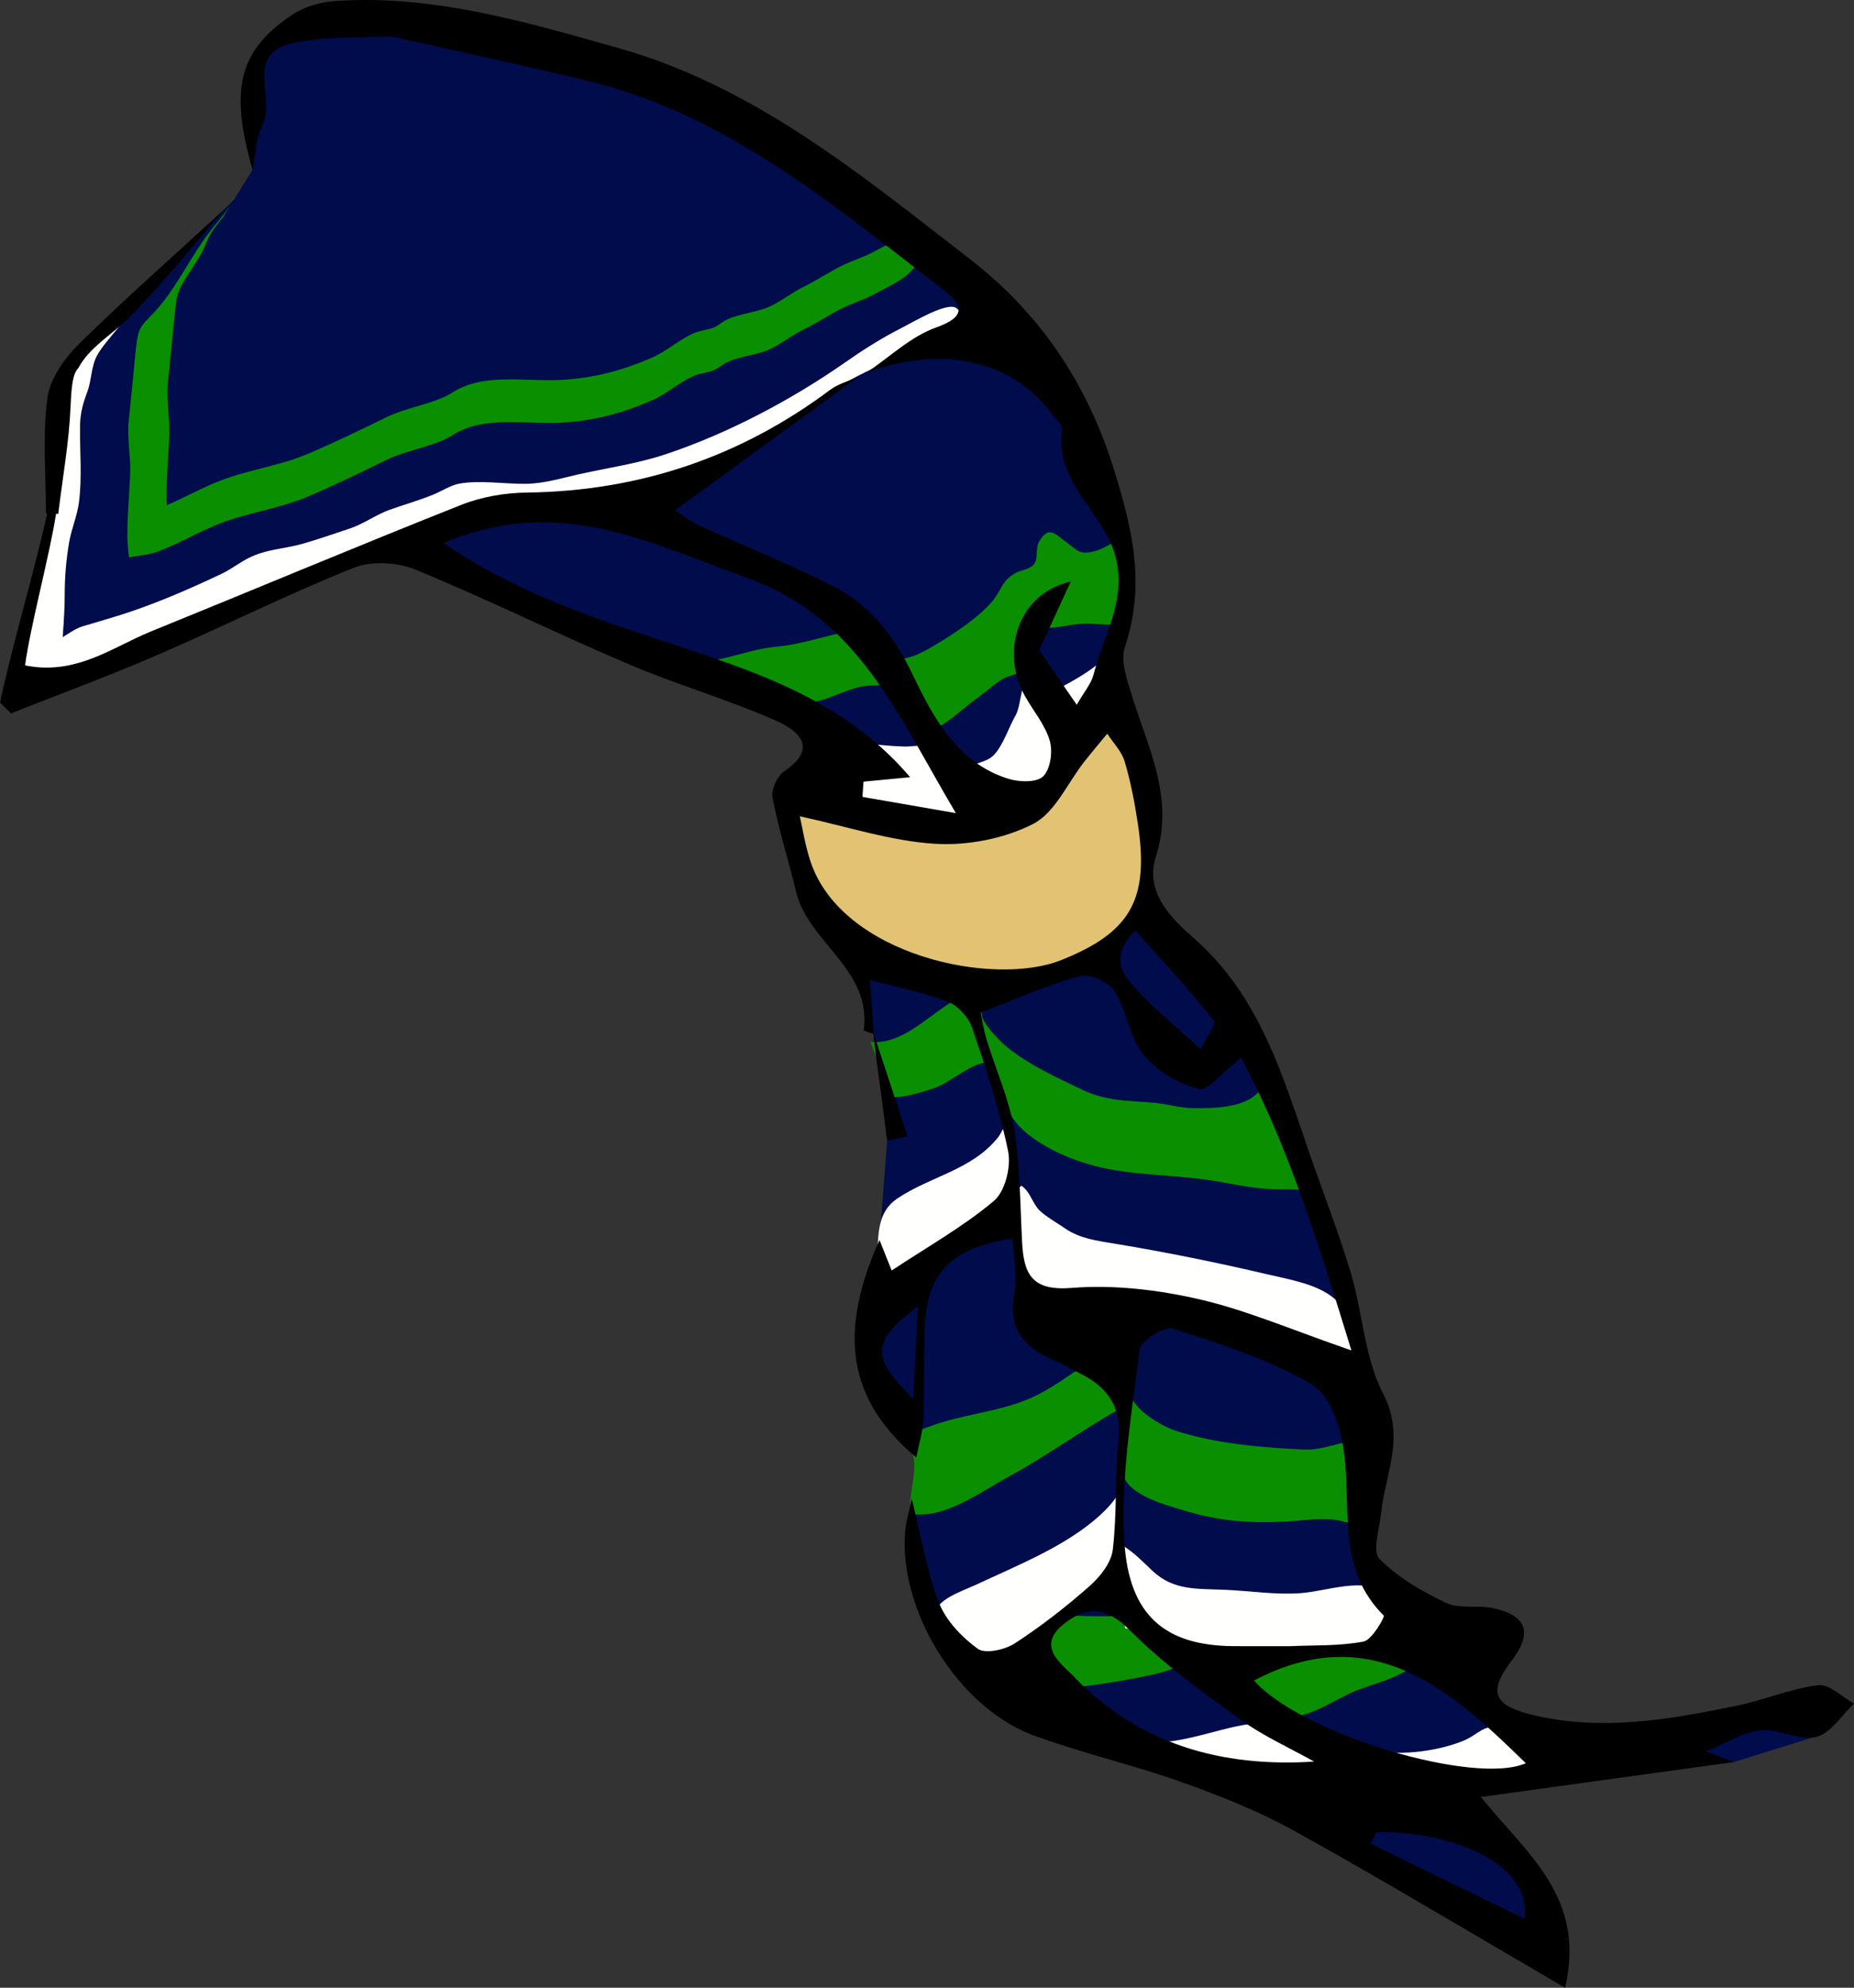 <?xml version="1.0" encoding="utf-8"?>
<!-- Generator: Adobe Illustrator 16.0.0, SVG Export Plug-In . SVG Version: 6.00 Build 0)  -->
<!DOCTYPE svg PUBLIC "-//W3C//DTD SVG 1.1//EN" "http://www.w3.org/Graphics/SVG/1.1/DTD/svg11.dtd">
<svg version="1.1" id="Layer_1" xmlns="http://www.w3.org/2000/svg" xmlns:xlink="http://www.w3.org/1999/xlink" x="0px" y="0px"
	 width="688.082px" height="737.535px" viewBox="0 0 688.082 737.535" enable-background="new 0 0 688.082 737.535"
	 xml:space="preserve">
<rect x="0" y="0" width="688.082" height="737.535" fill="#333333" stroke="none"/>
<g id="Layer_4">
	<polygon fill="#000C4B" points="131.826,6.857 209.533,19.292 289.315,53.483 328.689,80.423 376.349,119.795 403.292,166.421 
		412.304,187.207 417.607,209.66 414.177,240.847 410.746,256.75 417.607,272.654 423.533,287.312 425.402,303.217 425.402,312.26 
		425.402,335.648 439.435,353.112 465.633,387.916 499.623,480.974 510.851,532.117 504.924,576.71 528.626,596.671 
		551.703,628.791 567.609,644.072 632.16,644.072 681.746,632.535 672.66,644.714 643.482,653.792 563.242,661.537 539.542,667.773 
		552.326,681.496 574.467,707.064 570.726,726.71 470.621,667.769 409.498,646.564 348.685,605.71 338.386,556.162 340.646,538.056 
		328.105,514.027 323.115,488.455 326.404,460.085 329.269,423.177 324.258,383.512 316.566,354.669 293.177,309.762 
		296.294,292.298 308.769,269.534 264.799,249.887 152.532,204.044 131.826,206.539 11.574,257.06 5.65,248.952 20.619,184.397 
		23.425,140.114 39.954,122.026 86.692,74.306 93.73,63.024 92.345,38.138 96.71,19.739 114.486,6.857 	"/>
</g>
<g id="Layer_1_1_">
	<polygon fill="#E2C374" points="291.628,296.655 341.074,306.304 380.388,296.655 399.443,277.842 413.433,265.541 422.97,285.922 
		427.181,315.952 425.402,335.647 404.51,357.196 369.295,364.914 326.603,355.025 303.687,335.247 291.628,305.82 	"/>
	<g>
		<g>
			<path fill="#0A8F00" d="M334.297,87.917c-3.339,2.119-6.9,3.824-10.345,5.678c-3.455,1.859-7.276,2.988-10.838,4.67
				c-4.93,2.327-9.528,5.534-14.555,7.996c-4.172,2.044-7.662,4.782-11.729,6.914c-5.224,2.738-11.265,2.878-16.693,5.246
				c-1.819,0.792-3.39,2.309-5.12,3.057c-2.334,1.007-4.896,1.044-7.323,2.085c-5.858,2.51-10.143,6.762-16.034,9.286
				c-11.068,4.744-21.122,7.404-33.205,8.118c-13.072,0.771-28.889-2.767-40.328,4.564c-6.766,4.335-16.881,5.44-24.79,9.32
				c-9.29,4.557-19.188,9.341-28.971,13.512c-10.594,4.517-21.647,5.803-32.345,9.883c-6.883,2.627-13.294,6.302-20.08,9.195
				c-0.076-1.247-0.131-2.497-0.129-3.756c0.021-7.39,0.715-14.61,1.037-21.882c0.299-6.752-1.236-13.313-0.525-19.971
				c0.811-7.565,1.516-15.112,2.268-22.705c0.29-2.926,0.546-6.2,1.164-9.049c0.71-3.266,3.806-7.893,5.607-10.59
				c7.729-11.569,2.949-8.648,11.396-18.91l2.725-4.443c-1.896,2.838-3.908,5.278-6.201,8.064
				c-8.447,10.262-13.643,23.05-22.885,32.59c-2.258,2.331-4.474,4.241-5.183,7.506c-0.618,2.85-0.874,6.125-1.164,9.05
				c-0.752,7.593-1.456,15.139-2.267,22.705c-0.712,6.658,0.823,13.217,0.524,19.97c-0.222,5.014-0.61,10.005-0.844,15.042
				c-0.105,2.269-0.187,4.545-0.191,6.841c-0.009,3.005,0.256,5.969,0.598,8.918c3.434-0.704,7.063-0.828,10.397-2.053
				c1.803-0.662,3.564-1.407,5.312-2.189c6.187-2.765,12.113-6.063,18.439-8.478c10.696-4.081,21.751-5.367,32.345-9.883
				c9.782-4.17,19.681-8.954,28.971-13.512c7.909-3.879,18.024-4.984,24.79-9.319c11.439-7.331,27.256-3.793,40.328-4.566
				c12.083-0.713,22.137-3.373,33.205-8.117c5.894-2.525,10.176-6.778,16.034-9.287c2.427-1.04,4.989-1.077,7.323-2.085
				c1.73-0.748,3.301-2.264,5.12-3.056c5.43-2.367,11.471-2.507,16.693-5.246c4.066-2.131,7.558-4.869,11.729-6.914
				c5.024-2.462,9.625-5.669,14.555-7.996c3.562-1.682,7.383-2.811,10.838-4.67c3.443-1.853,7.007-3.559,10.345-5.679
				c4.823-3.061,6.998-7.346,10.676-11.266L334.297,87.917z"/>
			<path fill="#0A8F00" d="M85.484,76.133c0.746-1.12,1.477-2.295,2.197-3.586L85.484,76.133z"/>
		</g>
	</g>
	<path fill="#FFFFFD" d="M22.707,249.481c0-9.792,1.322-19.154,1.313-28.961c-0.007-6.443,0.557-13.042,1.65-19.357
		c0.877-5.061,2.933-9.563,3.619-14.693c1.229-9.175,0.31-18.946,0.414-28.27c0.056-4.885,1.043-8.371,2.723-12.876
		c1.61-4.322,1.388-9.394,3.609-13.446c3.508-6.391,12.133-13.258,13.324-20.442c-4.109,2.699-7.746,6.909-11.323,10.265
		c-4.003,3.755-10.669,8.516-13.337,13.39c-3.922,7.163-4.586,19.512-5.5,27.844c-0.941,8.595,1.842,17.217,0.468,25.692
		c-1.592,9.82-5.012,19.573-6.896,29.684c-1.627,8.735-5.732,17.23-7.456,25.902c-1.181,5.936-2.69,10.047,4.646,10.077
		c5.206,0.022,7.681-3.052,12.31-4.809"/>
	<path fill="#FFFFFD" d="M19.208,238.112c4.017-0.824,7.207-4.421,11.423-5.707c5.729-1.749,11.69-3.384,17.447-5.322
		c11.683-3.933,23.054-8.925,34.227-14.214c3.375-1.597,6.546-4.079,9.876-5.78c6.613-3.381,13.484-3.409,20.283-5.368
		c5.851-1.686,11.543-3.7,17.313-5.601c5.022-1.653,9.846-5.162,14.572-6.874c5.515-1.996,11.217-3.566,16.578-5.774
		c2.961-1.222,6.33-3.41,9.366-3.988c7.515-1.428,17.076,0.126,24.779,0.032c6.884-0.083,12.969-2.014,19.573-3.499
		c10.662-2.396,21.761-3.938,32.308-7.439c23.06-7.657,46.693-20.157,66.545-34c7.009-4.888,13.604-9.103,21.351-13.02
		c4.027-2.037,16.988-9.873,20.19-7.169c8.863,7.479-11.875,16.167-16.635,17.369c-16.59,4.192-29.289,12.55-42.736,22.397
		c-15.236,11.163-34.123,23.168-52.955,25.352c-8.519,0.988-16.659,3.983-25.252,4.821c-6.92,0.674-13.473,1.292-20.24,3.083
		c-13.208,3.496-27.459,4.933-40.163,9.464c-11.681,4.167-22.277,10.232-33.732,14.199c-9.404,3.255-17.783,6.516-27.156,9.631
		c-10.786,3.584-21.56,8.814-32.488,12.945c-10.089,3.814-20.46,9.314-30.991,11.575c-5.614,1.206-10.826,2.985-16.463,4.201
		c-0.853-2.816-2.106-6.54-0.877-9.5c3.453,0.75,3.469-1.911,5.608-3.563"/>
	<path fill="#FFFFFD" d="M379.037,439.935c3.283,2.111,3.99,6.313,6.679,9.088c2.08,2.15,7.147,5.074,9.623,6.795
		c5.352,3.721,11.696,4.537,18.584,5.67c18.256,3.002,38.032,6.998,56.34,11.316c8.389,1.977,18.492,3.557,24.988,9.049
		c7.448,6.299,6.862,17.529,9.532,26.35c-8.953-5.377-16.012-8.697-27.17-8.697c-6.776,0-12.477,0.695-18.295-2.262
		c-4.252-2.158-7.561-5.557-12.358-7.189c-9.66-3.289-22.261-0.791-33.06-0.818c-13.338-0.033-23.281,1.717-32.691-7.609
		c-0.59-9.121-1.315-33.029-14.36-28.867c-6.855,2.189-12.33,10.066-18.662,13.865c-3.299,1.982-6.869,3.432-10.043,5.799
		c-1.592,1.188-6.627,7.738-8.592,7.828c-4.742,0.215-4.084-11.65-3.922-15.631c0.329-8.102,0.602-15.379,7.395-19.926
		c12.506-8.369,27.529-10.508,37.266-22.543c1.9-2.351,1.57-4.16,4.521-4.723c0.375,3.835,1.781,6.887,2.174,10.867
		c0.414,4.188-1.156,8.938,1.369,12.326"/>
	<path fill="#FFFFFD" d="M417.381,643.294c11.403,8.414,33.715-2.324,46.559-3.574c13.912-1.355,30.129,4.525,43.693,9.014
		c9.957,3.295,25.646,1.125,35.149-2.701c6.354-2.555,7.992-6.861,14.359-4.502c4.088,1.516,13.373,6.805,12.924,12.035
		c-0.527,6.098-13.018,9.283-18.299,9.734c-10.877,0.928-22.238-0.752-33.016-2.236c-14.662-2.02-29.119,1.592-43.753,2.121
		c-21.127,0.764-42.334-8.551-59.674-19.207"/>
	<path fill="#FFFFFD" d="M305.088,270.127c7.987,5.053,20.217,6.499,29.864,6.847c6.093,0.22,9.677-1.838,13.441,1.903
		c2.93,2.912,3.66,7.421,7.395,10.182c1.211-6.219,9.185-4.983,12.976-8.816c3.506-3.544,5.744-10.687,8.217-14.925
		c2.029-3.478,2.109-14.328,5.652-16.431c4-2.374,6.094,3.885,7.823,7.815c8.441-4.266,18.804-9.795,24.046-17.901
		c0.702,5.302-3.763,19.347-7.171,23.638c-2.877,3.623-7.176,2.021-9.534,4.313c-2.048,1.989-2.054,8.558-2.863,11.042
		c-1.734,5.307-4.691,17.367-10.385,19.922c-5.414,2.427-18.691-0.473-24.679-0.065c1.822,1.699,1.466,3.07,1.945,5.238
		c-6.887,0.727-12.254,3.63-18.918,3.375c-5.943-0.228-12.107-3.505-17.789-6.183c-6.352-2.995-13.182-2.892-15.231-8.865
		c-1.396-4.069-6.791-16.557-3.421-19.72"/>
	<path fill="#0A8F00" d="M254.419,245.477c11.146,1.357,22.599-4.534,33.379-5.478c11.718-1.026,22.275-5.639,33.604-6.742
		c3.021,12.713,12.113,13.578,22.045,8.131c7.438-4.079,20.441-12.313,25.521-19.173c3.071-4.145,3.08-6.887,7.979-9.642
		c1.922-1.082,5.39-1.229,6.896-3.354c1.582-2.233,0.391-5.811,1.817-8.266c3.683-6.333,6.113-2.571,10.49,0.551
		c3.777,2.696,4.371,4.609,10.537,2.901c1.965-0.543,6.088-2.697,7.854-4.08c4.681,11.572,6.353,19.855,2.048,31.386
		c-6.572,0.52-11.703-0.922-18.38,0.069c-2.618,0.389-5.508,1.043-8.254,1.183c-2.442,0.123-5.063-0.78-8.114-0.391
		c-0.158,5.362,3.102,12.283-0.054,15.502c-1.327,1.357-8.002,2.658-10.319,4.23c-3.365,2.283-6.515,5.182-9.896,7.549
		c-3.453,2.416-12.237,10.882-16.377,10.818c-4.586-0.07-5.432-7.497-8.631-11.487c-4.104-5.12-5.971-5.167-13.523-4.81
		c-8.252,0.39-13.977,5.168-21.946,6.214c-7.085,0.927-17.796-0.921-24.23-3.301c-5.158-1.907-8.802-5.943-13.51-8.276
		c-2.096-1.037-4.749-1.324-6.882-2.168"/>
	<path fill="#0A8F00" d="M489.275,442.673c-4.361-1.439-9.77-1.35-14.381-1.369c-9.326-0.039-16.016-1.855-25.402-3.322
		c-14.602-2.279-29.381-1.693-43.563-5.465c-8.703-2.313-17.67-6.248-24.654-11.869c-8.291-6.674-10.738-16.297-13.299-26.488
		c-6.982-0.707-15.107,7.774-21.807,9.784c-4.412,1.324-10.732,3.548-15.63,3.058c-1.528-6.974-5.239-13.428-7.393-20.369
		c15.779,1.244,26.811-17.838,41.439-19.188c1.223,6.588-2.343,7.283,1.475,12.75c2.109,3.021,5.232,6.342,7.992,8.573
		c7.914,6.397,18.699,11.315,27.608,15.573c8.839,4.228,16.662,4.011,26.023,4.781c5.539,0.457,10.051,2.062,15.746,2.054
		c8.252-0.013,20.52-0.048,25.233-8.097c0.037,0.357-1.354-0.733-1.25-0.635c7.693-3.736,17.953,30.986,19.117,36.803"/>
	<path fill="#0A8F00" d="M505.708,564.552c-3.531,1.65-7.212-0.354-10.921-0.719c-5.965-0.588-12.008,0.463-17.819,0.734
		c-13.761,0.643-24.674-0.189-37.619-4.143c-6.484-1.979-18.887-5.154-22.152-12.119c-1.682-3.588-0.305-9.932-0.348-13.895
		c-0.047-4.332-1.609-7.404-1.777-11.406c-13.58,7.717-27.367,17.703-40.844,24.982c-10.266,5.547-23.717,15.77-36.168,13.725
		c-1.029-5.902,1.404-12.287,1.301-18.385c-0.045-2.576-1.363-5.412-0.736-8.217c1.214-5.418,1.111-3.719,5.49-5.479
		c11.795-4.744,26.252-5.578,38.215-10.805c7.607-3.324,14.531-8.605,21.357-13.184c4.732-3.174,13.109-12.678,16.465-6.807
		c2.723,4.76-2.049,13.506-0.717,18.469c1.518,5.65,11.094,11.688,17.043,13.613c14.721,4.766,32.182,6.246,47.559,6.926
		c8.506,0.377,16.558-4.686,24.357-3.332c0.262,10.137-0.965,20.242-1.314,30.037"/>
	<path fill="#0A8F00" d="M473.527,636.449c10.123,3.178,20.871-5.645,30.107-9.279c7.52-2.961,25.153-6.855,25.948-16.637
		c-11.215-0.574-18.536-4.121-29.477-8.066c-4.836-1.744-10.904-3.871-16.006-3.676c-5.295,0.203-7.527,3.139-12.115,5.512
		c-7.225,3.736-15.953,4.732-22.922,8.336c-7.031,3.637-12.875,6.934-21.363,8.742c-11.846,2.527-24.592,4.535-36.758,5.482
		c-4.955,0.385-23.137,3.564-26.711-0.291c-1.24-1.338-0.611-9.309-0.295-11.352c1.174-7.584,5.207-16.135,13.043-17.648
		c6.922-1.34,14.18,1.598,21.07,1.898c20.28,0.887,39.979-1.123,60.231-1.301c0.543,4.441-1.926,9.869-2.539,14.355
		c-1.219,8.898-1.086,8.695,3.425,12.945c3.991,3.764,10.975,9.064,15.727,11.66"/>
	<path fill="#FFFFFD" d="M416.695,573.453c4.476,2.807,7.556,6.154,11.072,9.436c7.953,7.41,16.455,6.504,27.229,7.002
		c9.279,0.428,18.259,1.885,27.699,1.23c9.486-0.658,23.949-6.213,31.056,0.1c5.997,5.328,7.227,9.654,1.711,15.236
		c-7.023,7.104-8.347,4.945-16.925,5.188c-4.403,0.127-7.858,2.652-12.106,3.498c-4.969,0.99-10.209,0.305-15.479,0.748
		c-10.959,0.922-25.08,5.146-35.598-0.082c-1.623-0.807-4.25-5.203-5.072-6.502c-4.795-0.158-7.889-4.564-12.727-5.186
		c-0.254-4.537-2.996-12.658-8.103-12.775c-5.139-0.115-15.938,9.936-20.168,13.072c-5.034,3.74-9.842,10.889-15.729,13.027
		c-6.176,2.24-11.455-1.73-16.432-5.131c-4.498-3.074-10.544-6.617-10.271-12.811c0.266-6.088,9.969-8.963,15.748-11.672
		c14.143-6.631,30.793-13.258,43.121-23.436c3.949-3.26,8.172-7.408,10.336-11.945c-0.158,6.555-0.09,12.563-1.557,18.846
		c0.146,0.797,0.647,1.061,1.506,0.785"/>
</g>
<g id="Layer_3">
	<path d="M674.804,625.263c-10.015,1.201-19.621,5.41-29.582,7.48c-25.59,5.328-51.422,9.869-77.408,3.305
		c-13.959-3.525-15.26-8.801-6.731-19.971c7.788-10.205,5.62-16.711-7.013-19.416c-5.668-1.213-12.34,0.434-17.293-1.902
		c-8.934-4.211-17.918-9.439-24.789-16.326c-2.715-2.725-0.061-11.051,0.537-16.785c1.555-14.77,9.188-28.406,0.773-44.629
		c-6.904-13.311-7.513-29.766-11.91-44.525c-4.435-14.881-10.121-29.383-15.222-44.066c-10.088-29.055-18.418-58.701-43.131-80.363
		c-8.168-7.155-18.309-16.963-14.055-30.211c6.984-21.759-2.887-40.271-8.891-59.748c-1.793-5.822-4.338-12.887-2.604-18.066
		c7.713-23.009,2.939-43.505-4.207-66.309c-10.102-32.25-27.83-57.875-53.219-77.522c-40.338-31.218-79.938-64.152-130.843-78.47
		c-34.32-9.66-68.377-19.759-104.532-17.387c-5.554,0.367-11.716,2.082-16.273,5.145C88.574,18.817,85.148,32.93,93.73,63.024
		c1.205-5.979,1.125-11.784,3.535-16.244c5.278-9.764-6.354-25.98,9.942-30.391c11.505-3.11,24.127-2.102,36.255-2.902
		c0.96-0.063,1.962,0.055,2.905,0.271c23.66,5.313,47.379,10.389,70.962,16.035c52.196,12.494,92.044,46.292,133.034,77.961
		c6.988,5.398,8.369,9.757-2.881,13.731c-9.397,3.314-17.262,10.972-25.805,16.709c28.252-10.235,53.91-4.546,68.598,15.246
		c1.447,1.953,4.105,4.232,3.853,6.026c-2.621,18.33,12.94,28.748,18.657,43.423c6.853,17.588-2.998,31.917-6.938,47.425
		c-0.865,3.409-3.479,6.371-6.229,11.191c-5.746-8.341-10.522-15.269-13.948-20.246c4.479-9.741,8.1-17.61,11.719-25.479
		c-19.771,4.502-26.277,26.281-16.851,42.756c3.111,5.435,7.388,10.513,9.078,16.346c1.16,4.006,0.234,10.523-2.463,13.176
		c-2.383,2.348-8.891,2.162-12.897,0.91c-19.502-6.086-28.234-23.503-36.017-39.632c-6.959-14.43-16.065-25.309-29.713-32.191
		c-15.965-8.048-32.65-14.654-48.91-22.131c-3.92-1.804-7.401-4.571-9.113-5.651c23.287-16.969,45.654-33.27,68.019-49.572
		c-3.502,1.595-7.43,2.616-10.443,4.869c-33.396,24.959-70.813,37.56-112.543,38.097c-8.154,0.104-16.771,1.567-24.319,4.56
		c-38.537,15.284-76.755,31.379-115.17,46.97c-14.449,5.865-27.718,16.414-46.749,12.604c1.996-14.749,9.204-41.242,11.507-56.264
		c0.271,0.009,0.543,0.021,0.815,0.031c1.597-13.333,4.029-26.632,4.58-40.007c0.316-7.688,0.884-12.124,2.887-14.087
		c3.937-7.573,12.406-12.335,18.463-18.407c9.73-9.752,18.617-20.303,27.468-30.845C78.66,82.97,82.59,78.063,87.2,74.303
		c-0.169,0-0.337,0.002-0.508,0.002c-0.139,0.204-0.518,0.681-0.96,1.088c-18.8,17.274-37.974,34.166-56.211,52.016
		c-5.486,5.363-10.959,13.035-11.918,20.246c-1.872,14.051-0.548,28.525-0.548,42.822c0.147,0.006,0.297,0.011,0.445,0.018
		c-4.278,19.778-13.559,51.228-17.487,70.19c1.354,1.339,2.713,2.675,4.069,4.012c18.107-7.179,36.4-13.924,54.271-21.644
		c24.405-10.545,48.229-22.489,72.891-32.364c6.607-2.647,16.234-2.098,22.963,0.666c26.729,10.981,52.67,23.855,79.272,35.158
		c17.857,7.592,36.659,13,54.393,20.84c7.718,3.41,16.52,9.77,3.196,18.813c-2.598,1.76-4.938,6.846-4.363,9.814
		c2.281,11.78,5.936,23.278,8.769,34.957c4.596,18.926,28.074,28.628,25.092,51.312c-0.021,0.145,2.139,1.004,3.519,1.334
		c1.569,13.332,3.586,26.297,5.186,39.596c2.508-0.516,5.018-1.029,7.527-1.543c-4.181-12.709-8.359-25.414-12.539-38.122
		c-0.426-5.957-0.851-11.916-1.418-19.925c11.416,3.07,20.532,4.804,29.02,8.144c3.719,1.466,7.584,5.728,8.896,9.563
		c5.162,15.091,10.235,30.336,13.393,45.916c1.158,5.705-1.117,14.867-5.27,18.363c-11.379,9.576-24.586,16.984-37.949,25.83
		c-1.566-3.924-2.83-7.088-4.525-11.322c-13.281,29.955-14.979,56.736,13.67,80.711c1.066-5.52,2.463-9.83,2.636-14.197
		c0.416-10.711,0.143-21.443,0.379-32.166c0.475-21.766,9.241-31.311,32.686-34.908c0.332,6.836,1.945,13.818,0.715,20.264
		c-2.627,13.729,4,20.637,15.451,25.229c2.688,1.08,5.109,2.811,7.748,4.037c10.672,4.98,16.678,12.262,15.414,25.072
		c-1.336,13.557-0.518,27.34-2.109,40.85c-0.565,4.803-4.643,10.01-8.526,13.438c-8.754,7.73-18.051,14.992-27.845,21.344
		c-3.686,2.391-11.002,4.006-13.77,1.992c-5.951-4.326-11.869-10.525-14.453-17.242c-4.545-11.807-6.578-24.582-10.012-38.344
		c-0.955,4.629-2.234,8.563-2.519,12.574c-2.088,29.316,19.974,64.938,47.617,75.117c18.148,6.688,37.164,11.004,55.39,17.498
		c14.331,5.109,28.653,10.846,41.918,18.209c32.666,18.146,64.719,37.393,100.071,57.979c7.799-33.588-13.946-49.373-31.268-70.781
		c33.828-4.672,64.396-8.893,93.885-12.965c-2.127-0.83-5.758-2.25-10.275-4.014c7.729-3.141,13.8-7.168,20.203-7.787
		c6.756-0.65,14.324,4.01,20.607,2.498c5.373-1.295,9.434-8.041,14.076-12.375C683.642,629.667,678.898,624.775,674.804,625.263z
		 M338.922,519.119c-15.746-15.801-15.711-21.293,1.729-34.4C340.01,497.474,339.521,507.187,338.922,519.119z M513.57,599.451
		c0.437,0.43-4.338,9.016-7.485,9.625c-8.978,1.73-18.369,1.305-27.603,1.729c-6.813-0.014-13.621,0.014-20.434-0.02
		c-24.945-0.123-39.142-10.699-40.781-39.061c-1.361-23.51,2.738-47.424,5.697-70.992c0.407-3.242,9.262-8.779,12.416-7.75
		c17.739,5.771,36.01,11.441,51.817,20.939c6.892,4.146,10.736,17.047,11.797,26.439
		C501.302,560.775,496.482,582.541,513.57,599.451z M450.385,378.587c1.125,1.435-3.041,7.019-4.756,10.686
		c-7.902-7.227-16.273-14.012-23.556-21.816c-5.096-5.458-10.854-12.027-0.729-22.23
		C431.734,356.894,441.566,367.343,450.385,378.587z M272.533,246.888c-35.207-12.863-72.284-21.196-107.967-45.382
		c43.072-18.268,76.924,0.127,112.871,12.986c41.119,14.71,55.506,50.489,77.313,87.21c-13.277-2.306-23.972-4.168-34.669-6.024
		c0.132-1.884,0.261-3.767,0.394-5.652c5.195-0.494,10.391-0.986,17.309-1.65C319.656,267.099,296.82,255.757,272.533,246.888z
		 M300.867,319.836c-2.032-5.99-2.965-12.353-4.039-16.961c17.824,3.85,33.867,9.206,50.179,10.203
		c12.088,0.736,25.709-1.884,36.416-7.364c8.157-4.179,12.789-15.216,19.045-23.156c2.754-3.503,5.646-6.894,8.477-10.333
		c2.215,3.413,5.328,6.554,6.449,10.298c2.219,7.4,3.67,15.083,4.848,22.738c4.336,28.261-2.317,40.606-28.469,51.004
		C368.515,366.311,312.609,354.465,300.867,319.836z M397.685,477.873c-14.791,1.188-17.73-5.199-18.346-16.963
		c-0.736-14.055-0.707-28.271-3.004-42.09c-1.869-11.24-6.779-21.966-10.146-32.98c-1.176-3.848-1.768-7.873-2.258-10.105
		c13.412-5.117,24.799-10.3,36.715-13.523c3.711-1.001,10.801,2.07,12.947,5.438c4.596,7.213,5.477,17.042,10.699,23.532
		c4.875,6.059,12.957,10.877,20.514,12.844c3.449,0.898,9.027-6.355,15.816-11.592c17.456,32.691,28.852,69.303,40.922,108.613
		c-22.076-7.596-38.912-14.938-56.507-18.979C429.683,478.537,413.304,476.619,397.685,477.873z M398.172,621.71
		c-4.125-4.328-13.744-10.818-3.445-19.074c9.106-7.303,16.047-6.313,24.873,2.535c12.217,12.244,26.516,22.553,40.602,32.748
		c8.498,6.15,18.287,10.523,27.496,15.691C453.011,655.861,422.22,646.964,398.172,621.71z M565.789,711.953
		c-19.7-9.613-38.407-18.742-57.116-27.871c0.727-1.408,1.446-2.814,2.172-4.223C536.029,679.041,568.795,690.457,565.789,711.953z
		 M465.417,623.533c43.515-22.877,72.867,3.254,100.849,30.688C547.292,662.634,482.824,643.361,465.417,623.533z"/>
</g>
</svg>
